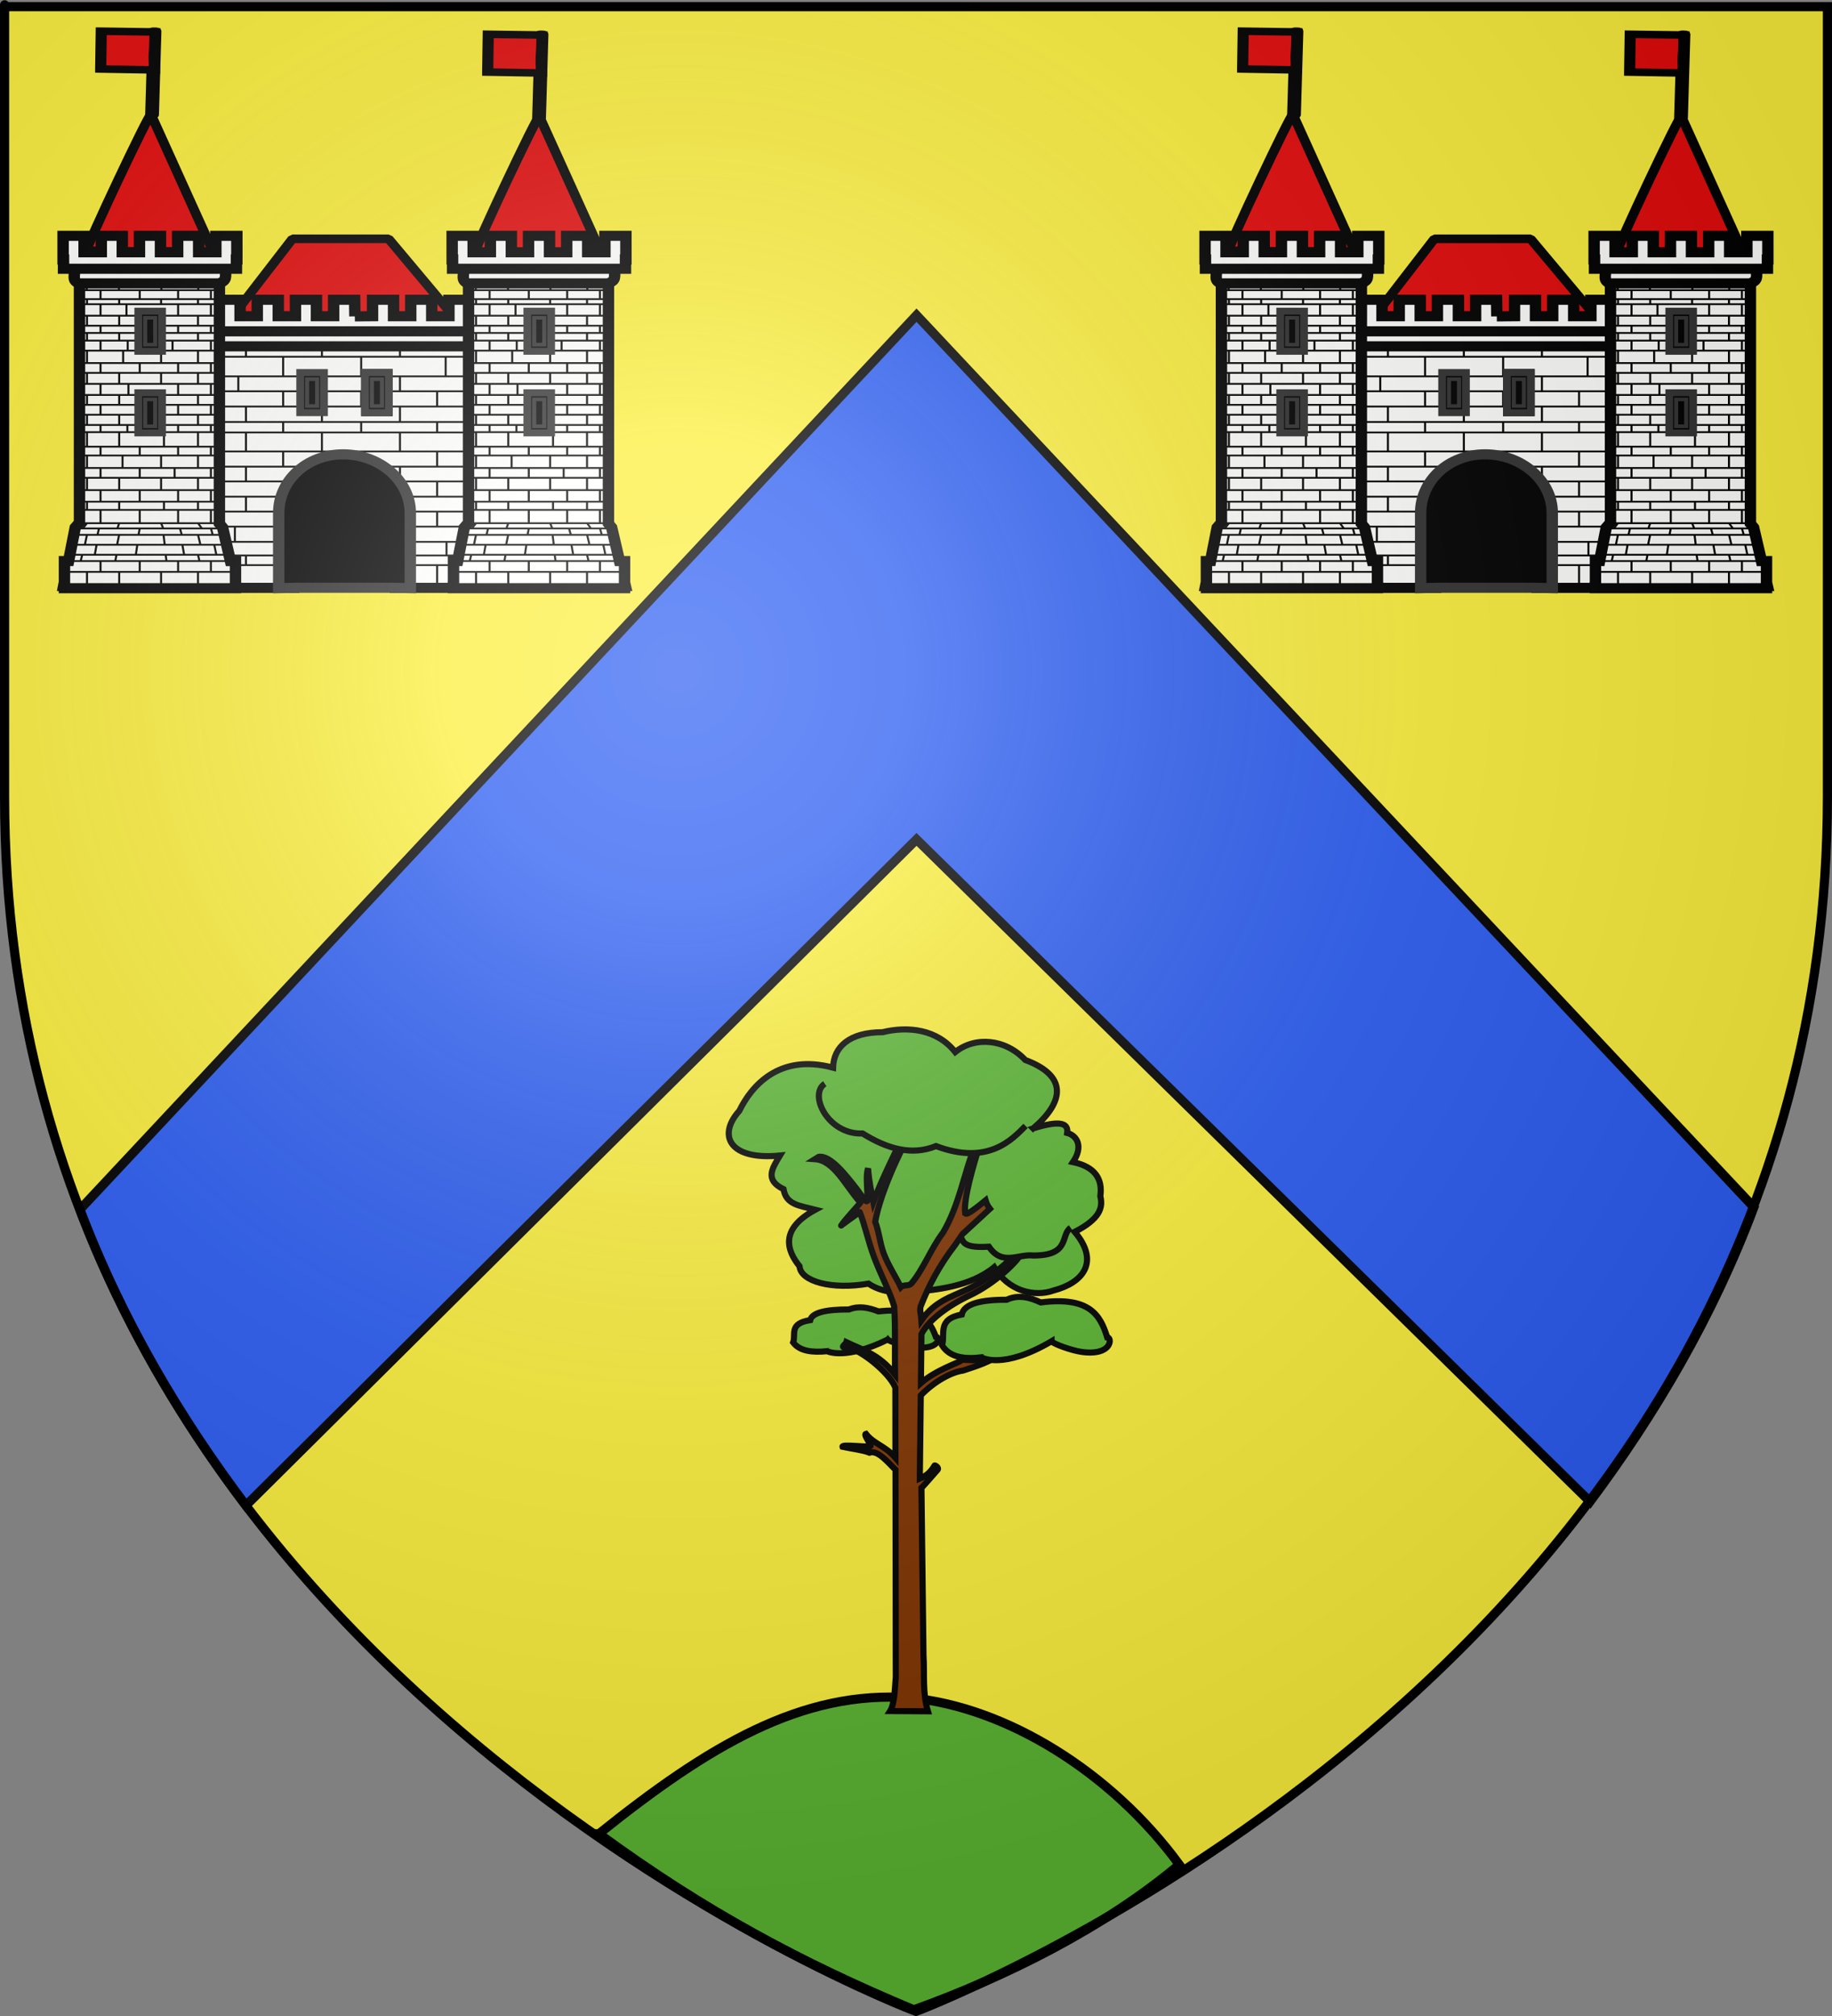 <?xml version="1.0" encoding="UTF-8" standalone="no"?>
<svg
   xmlns:dc="http://purl.org/dc/elements/1.1/"
   xmlns:cc="http://creativecommons.org/ns#"
   xmlns:rdf="http://www.w3.org/1999/02/22-rdf-syntax-ns#"
   xmlns:svg="http://www.w3.org/2000/svg"
   xmlns="http://www.w3.org/2000/svg"
   xmlns:xlink="http://www.w3.org/1999/xlink"
   xmlns:sodipodi="http://sodipodi.sourceforge.net/DTD/sodipodi-0.dtd"
   xmlns:inkscape="http://www.inkscape.org/namespaces/inkscape"
   height="660"
   width="600"
   version="1.0"
   id="svg2"
   sodipodi:version="0.32"
   inkscape:version="0.48.2 r9819"
   sodipodi:docname="Blason_ville_fr_Saint-Cricq-Chalosse (Landes).svg"
   inkscape:export-filename="/Users/olivier/Desktop/Blason Rouge/Blason_Vide_3D.png"
   inkscape:export-xdpi="144"
   inkscape:export-ydpi="144">
  <rect width="100%" height="100%" fill="#808080" stroke="none"/>
  <sodipodi:namedview
     inkscape:window-height="712"
     inkscape:window-width="1024"
     inkscape:pageshadow="2"
     inkscape:pageopacity="0.0"
     guidetolerance="10.0"
     gridtolerance="10.0"
     objecttolerance="10.0"
     borderopacity="1.0"
     bordercolor="#666666"
     pagecolor="#ffffff"
     id="base"
     showgrid="true"
     height="660px"
     inkscape:zoom="1.04"
     inkscape:cx="148.81855"
     inkscape:cy="329.72706"
     inkscape:window-x="-4"
     inkscape:window-y="-4"
     inkscape:current-layer="layer4"
     inkscape:snap-global="false">
    <inkscape:grid
       type="xygrid"
       id="grid3891" />
  </sodipodi:namedview>
  <desc
     id="desc4">Flag of Canton of Valais (Wallis)</desc>
  <defs
     id="defs6">
    <linearGradient
       id="linearGradient2893">
      <stop
         style="stop-color:white;stop-opacity:0.314;"
         offset="0"
         id="stop2895" />
      <stop
         id="stop2897"
         offset="0.19"
         style="stop-color:white;stop-opacity:0.251;" />
      <stop
         style="stop-color:#6b6b6b;stop-opacity:0.125;"
         offset="0.6"
         id="stop2901" />
      <stop
         style="stop-color:black;stop-opacity:0.125;"
         offset="1"
         id="stop2899" />
    </linearGradient>
    <radialGradient
       inkscape:collect="always"
       xlink:href="#linearGradient2893"
       id="radialGradient3163"
       gradientUnits="userSpaceOnUse"
       gradientTransform="matrix(1.353,0,0,1.349,-77.629,-85.747)"
       cx="221.445"
       cy="226.331"
       fx="221.445"
       fy="226.331"
       r="300" />
  </defs>
  <g
     inkscape:groupmode="layer"
     id="layer3"
     inkscape:label="Fond écu"
     style="display:inline"
     sodipodi:insensitive="true">
    <path
       id="path2855"
       style="fill:#fcef3c;fill-opacity:1;fill-rule:evenodd;stroke:none"
       d="m 300,658.5 c 0,0 298.5,-112.32 298.5,-397.772 0,-285.452 0,-258.552 0,-258.552 l -597,0 0,258.552 C 1.5,546.18 300,658.5 300,658.5 z"
       sodipodi:nodetypes="cccccc"
       inkscape:connector-curvature="0" />
    <path
       sodipodi:nodetypes="ccccccc"
       id="path10706"
       d="m 26.013,396.062 c 13.722,36.394 33.087,68.608 54.357,96.906 L 300,274.906 520.567,491.719 c 21.023,-28.183 40.123,-60.222 53.67,-96.375 L 300,103.283 26.013,396.062 z"
       style="fill:#2b5df2;fill-opacity:1;fill-rule:evenodd;stroke:#000000;stroke-width:3;stroke-linecap:butt;stroke-linejoin:miter;stroke-miterlimit:4;stroke-opacity:1;stroke-dasharray:none;display:inline"
       inkscape:connector-curvature="0"
       transform="translate(0.174,-0.102)" />
  </g>
  <g
     inkscape:groupmode="layer"
     id="layer4"
     inkscape:label="Meubles"
     sodipodi:insensitive="true">
    <path
       style="fill:#5ab532;stroke:#000000;stroke-width:3;stroke-linecap:butt;stroke-linejoin:miter;stroke-miterlimit:4;stroke-opacity:1;stroke-dasharray:none"
       d="m 196.155,600.345 c 35.726,-28.648 66.396,-47.185 102.122,-44.489 31.344,3.033 65.722,24.267 87.966,54.6 -24.941,20.896 -56.959,36.737 -86.955,47.522 -37.074,-15.504 -68.081,-32.018 -103.133,-57.633 z"
       id="path3086"
       inkscape:connector-curvature="0"
       sodipodi:nodetypes="ccccc" />
    <g
       id="layer1-1"
       inkscape:label="Meuble"
       transform="matrix(0.216,0,0,0.216,225.408,334.242)">
      <g
         transform="matrix(-3.627,0,0,3.612,1999.44,-748.838)"
         id="g2529"
         style="fill:#fcef3c;stroke:#000000;stroke-width:2.56;stroke-miterlimit:4;stroke-opacity:1;stroke-dasharray:none;display:inline">
        <path
           id="path9163"
           style="fill:#5ab532;fill-opacity:1;fill-rule:evenodd;stroke:#000000;stroke-width:2.56;stroke-linecap:butt;stroke-linejoin:miter;stroke-miterlimit:4;stroke-opacity:1;stroke-dasharray:none"
           d="m 407.085,252.415 c -12.967,-11.076 -14.638,-22.021 3.303,-28.73 8.333,-8.923 20.993,-9.965 29.264,-3.315 7.611,-9.674 19.813,-10.914 30.395,-8.335 13.905,-0.013 20.466,6.223 20.677,14.881 22.569,-6.075 34.148,7.728 39.19,18.113 9.299,10.367 4.059,20.84 -16.985,18.756 3.258,5.409 6.481,10.222 -1.497,14.119 -1.102,6.494 -6.443,6.878 -13.306,8.622 15.291,8.259 11.709,17.366 6.611,23.731 -0.441,6.365 -13.557,9.988 -28.816,7.28 -4.479,3.045 -10.697,4.387 -19.255,3.435 -8.754,-0.843 -23.293,-2.071 -33.297,-10.327 -5.842,9.937 -16.701,12.707 -24.88,9.756 -12.258,-3.212 -19.382,-11.988 -8.798,-24.572 -10.654,-5.528 -11.86,-10.246 -10.699,-14.988 -1.023,-7.246 2.251,-12.356 11.439,-14.301 -4.555,-6.726 -1.521,-11.199 2.416,-12.223 -0.556,-4.084 2.783,-5.488 14.238,-1.904 z"
           sodipodi:nodetypes="ccccccccccccccccccc"
           inkscape:connector-curvature="0" />
        <path
           style="fill:#5ab532;fill-opacity:1;fill-rule:evenodd;stroke:#000000;stroke-width:2.56;stroke-linecap:butt;stroke-linejoin:miter;stroke-miterlimit:4;stroke-opacity:1;stroke-dasharray:none"
           d="m 467.877,341.004 c 17.497,8.698 25.273,4.985 25.273,4.886 6.207,0.607 11.488,0.05 14.257,-3.665 -1.258,-3.403 1.951,-7.928 -7.128,-9.366 -0.81,-3.224 -6.758,-4.51 -16.201,-4.479 -4.104,-1.617 -8.208,-0.807 -12.313,0.814 -17.73,-1.91 -21.551,3.949 -23.977,10.587 -1.876,0 -1.891,5.701 9.072,4.479 3.721,-0.415 10.369,-2.443 11.017,-3.258 z"
           id="path2525"
           sodipodi:nodetypes="cccccccsc"
           inkscape:connector-curvature="0" />
        <g
           id="g9167"
           style="fill:#fcef3c;fill-opacity:1;stroke:#000000;stroke-width:5.008;stroke-miterlimit:4;stroke-opacity:1;stroke-dasharray:none"
           transform="matrix(0.483,0,0,0.541,273.345,75.065)">
          <path
             style="fill:#803300;fill-opacity:1;fill-rule:evenodd;stroke:#000000;stroke-width:2.56;stroke-linecap:butt;stroke-linejoin:miter;stroke-miterlimit:4;stroke-opacity:1;stroke-dasharray:none"
             d="m 77.812,43.875 c 4.007,4.903 14.582,26.811 16.906,40.219 -1.671,4.327 -1.909,8.779 -3.526,13.171 C 89.381,102.184 86.178,107.027 84,111.531 82.725,110.274 80.707,111.313 79.52,109.907 74.614,104.093 71.131,94.839 66.406,88.719 59.466,77.025 57.511,63.306 53.125,52.594 c -0.59,-0.803 -1.438,-1.068 -2.25,-1.375 2.533,8.582 7.033,23.047 6.219,29.375 -0.518,0.4 -1.669,0.189 -8.531,-5.5 -0.381,1.317 -0.972,2.504 -1.812,3.562 L 58.153,89.202 61.25,93.75 c 6.628,8.631 10.961,16.873 14.469,25.875 0.448,1.617 -0.21,3.87 -0.344,5.812 C 69.771,117.38 62.934,115.623 56.008,112.352 47.417,108.294 39.486,101.67 32.938,94.5 c -0.002,1.952 0.253,1.991 0.656,2.844 1.551,3.284 10.711,12.482 21.671,17.694 9.092,4.324 17.235,10.43 20.111,16.181 l 0.219,20.562 c -6.046,-5.372 -15.967,-8.618 -16.656,-9.375 -4.64,-1.904 -5.133,-10.641 -7.5,-12.781 1.312,6.045 2.241,11.143 3.906,12.562 -4.01,0.282 -8.021,-1.149 -12.031,-3.688 -0.216,0.319 -0.378,0.65 -0.906,0.969 3.723,3.285 9.806,5.167 15.625,7.094 4.415,0.539 11.739,4.251 17.625,10.406 l 0.406,34.938 c -3.349,-1.415 -4.933,-3.418 -6.188,-5.531 -0.076,-0.227 -2.049,0.889 -1.219,1.844 2.533,2.915 5.933,6.822 6.719,7.562 l -0.854,70.196 c -0.505,7.855 0.523,15.71 -1.859,23.566 l 15.815,-0.094 c -1.762,-2.791 -1.959,-8.713 -2.367,-14.213 l 0.019,-15.357 0.09,-71.691 c 3.376,-3.313 7.429,-8.432 10.906,-7.188 2.606,-1.074 7.508,-1.649 11.25,-2.469 0.517,-1.403 -12.86,0.719 -11.684,-0.564 0.687,-1.826 2.903,-4.593 1.903,-4.873 -3.497,4.419 -7.948,4.891 -12.344,10.062 l 0.031,-29.469 c 2.86,-6.819 15.232,-16.215 19.469,-16.5 4.555,-0.307 1.31,-1.46 1.031,-2.562 -6.787,3.276 -13.557,4.907 -20.344,13.531 0.115,-9.51 -0.26,-19.021 0.344,-28.531 1.707,-5.99 5.608,-13.268 8.355,-20.584 2.483,-6.615 3.781,-13.26 6.02,-19.01 -0.927,-0.765 9.272,6.684 7.719,5.594 -0.886,-1.768 -8.417,-9.817 -7.969,-9.594 6.454,-7.291 10.97,-17.654 19,-18.219 l -1.562,-0.969 c -4.826,-0.858 -11.399,7.664 -15.814,13.348 -2.418,3.113 -4.188,6.698 -4.668,4.776 0.138,-5.37 0.828,-10.688 -0.174,-13.248 -0.414,5.566 -1.333,9.667 -2.188,14 C 92.776,68.117 84.64,51.103 81.594,45.688 80.857,44.378 78.069,44.316 77.812,43.875 z"
             transform="matrix(2.07,0,0,1.848,217.538,244.825)"
             id="path9169"
             sodipodi:nodetypes="ccscsccccccccccscsscccccccccccscccccccccccccscccscccccscccsc"
             inkscape:connector-curvature="0" />
        </g>
        <path
           style="fill:#5ab532;fill-opacity:1;fill-rule:evenodd;stroke:#000000;stroke-width:2.56;stroke-linecap:butt;stroke-linejoin:miter;stroke-miterlimit:4;stroke-opacity:1;stroke-dasharray:none"
           d="m 410.245,251.364 c 5.47,5.517 15.492,16.748 37.436,8.458 10.236,4.176 20.473,1.074 30.709,-5.286 14.463,0.582 22.69,-16.339 15.793,-20.88"
           id="path2521"
           sodipodi:nodetypes="cccc"
           inkscape:connector-curvature="0" />
        <path
           style="fill:#5ab532;fill-opacity:1;fill-rule:evenodd;stroke:#000000;stroke-width:2.56;stroke-linecap:butt;stroke-linejoin:miter;stroke-miterlimit:4;stroke-opacity:1;stroke-dasharray:none"
           d="m 391.422,294.094 c 4.377,3.094 -0.023,11.685 15.621,11.649 6.218,-0.752 12.941,4.555 18.533,-3.707 10.469,0.674 10.673,-1.859 11.74,-4.123"
           id="path2523"
           sodipodi:nodetypes="cccs"
           inkscape:connector-curvature="0" />
        <path
           sodipodi:nodetypes="cccccccsc"
           id="path2527"
           d="m 399.397,341.725 c 20.257,11.998 29.26,6.877 29.26,6.74 7.187,0.838 13.301,0.069 16.506,-5.055 -1.457,-4.694 2.258,-10.936 -8.253,-12.919 -0.938,-4.447 -7.824,-6.221 -18.757,-6.179 -4.752,-2.23 -9.503,-1.113 -14.255,1.123 -20.528,-2.635 -24.95,5.448 -27.76,14.604 -2.172,0 -2.189,7.864 10.504,6.179 4.308,-0.572 12.004,-3.37 12.755,-4.493 z"
           style="fill:#5ab532;fill-opacity:1;fill-rule:evenodd;stroke:#000000;stroke-width:2.56;stroke-linecap:butt;stroke-linejoin:miter;stroke-miterlimit:4;stroke-opacity:1;stroke-dasharray:none"
           inkscape:connector-curvature="0" />
      </g>
    </g>
    <g
       style="display:inline"
       inkscape:label="Meubles"
       id="layer4-3"
       transform="matrix(0.316,0,0,0.316,18.499,0.379)">
      <g
         transform="translate(-62.857,-493.791)"
         inkscape:label="Calque 1"
         id="g6475">
        <g
           id="g6477"
           style="display:inline"
           transform="translate(62.857,493.791)">
          <g
             id="g5810" />
          <g
             id="g6515">
            <rect
               width="600"
               height="660"
               x="0"
               y="3.375078e-014"
               style="fill:none;stroke:none;display:inline"
               id="rect4923" />
          </g>
        </g>
        <rect
           style="fill:#ff0000;fill-opacity:1;stroke-width:5.394;stroke-miterlimit:4;stroke-dasharray:none"
           id="rect4632"
           width="0"
           height="45.714"
           x="314.286"
           y="686.648" />
      </g>
      <g
         transform="matrix(1.307,0,0,1.307,-91.232,-15.926)"
         id="g34454">
        <g
           style="display:inline"
           id="g19541"
           transform="matrix(1.983,0,0,1.942,-1350.257,-199.64)">
          <g
             style="fill:#fffffd;fill-opacity:1;stroke:#000000;stroke-width:2.421;stroke-opacity:1"
             transform="translate(-1296.676,48.811)"
             id="g14394">
            <g
               style="fill:#fffffd;fill-opacity:1;stroke:#000000;stroke-width:2.421;stroke-opacity:1"
               transform="matrix(0.595,0,0,0.539,404.781,178.072)"
               id="g19250">
              <path
                 inkscape:connector-curvature="0"
                 style="fill:#e20909;fill-opacity:1;fill-rule:nonzero;stroke:#000000;stroke-width:6.533;stroke-linecap:round;stroke-linejoin:bevel;stroke-miterlimit:4;stroke-opacity:1;stroke-dasharray:none;stroke-dashoffset:0"
                 d="m 2861.128,-38.611 64.61,0 49.104,65.988 -158.941,0 45.227,-65.988 z"
                 id="path19210"
                 sodipodi:nodetypes="ccccc" />
              <g
                 id="g19165"
                 transform="translate(2597.335,-273.49)"
                 style="fill:#fffffd;fill-opacity:1;stroke:#000000;stroke-width:2.421;stroke-opacity:1;display:inline">
                <g
                   style="fill:#fffffd;fill-opacity:1;stroke:#000000;stroke-width:2.421;stroke-opacity:1;display:inline"
                   inkscape:label="Fond écu"
                   id="g19167" />
                <g
                   inkscape:label="Meubles"
                   id="g19169"
                   style="fill:#fffffd;fill-opacity:1;stroke:#000000;stroke-width:2.421;stroke-opacity:1">
                  <g
                     transform="matrix(1.13,0,0,1.13,-39.072,-95.735)"
                     id="g23917"
                     style="fill:#fffffd;fill-opacity:1;stroke:#000000;stroke-width:2.421;stroke-opacity:1">
                    <g
                       id="g3240"
                       style="fill:#fffffd;fill-opacity:1;stroke:#000000;stroke-width:2.421;stroke-opacity:1">
                      <path
                         inkscape:connector-curvature="0"
                         style="fill:#e20909;fill-opacity:1;fill-rule:nonzero;stroke:#000000;stroke-width:5.78;stroke-linecap:round;stroke-linejoin:bevel;stroke-miterlimit:4;stroke-opacity:1;stroke-dasharray:none;stroke-dashoffset:0"
                         d="m 145.568,300.591 c 0,-3.418 37.36,-92.65 38.318,-91.362 l 36.99,92.114 c -28.766,-0.344 -40.107,-0.014 -75.308,-0.752 l 0,-2e-5 z"
                         id="path2437"
                         sodipodi:nodetypes="ccccc" />
                      <path
                         inkscape:connector-curvature="0"
                         style="fill:#e20909;fill-opacity:1;fill-rule:nonzero;stroke:#000000;stroke-width:5.78;stroke-linecap:round;stroke-linejoin:bevel;stroke-miterlimit:4;stroke-opacity:1;stroke-dasharray:none;stroke-dashoffset:0"
                         d="m 376.552,301.828 c 0,-3.418 37.36,-92.65 38.318,-91.362 l 36.99,92.114 c -28.766,-0.344 -40.107,-0.014 -75.308,-0.752 l 0,-2e-5 z"
                         id="path3209"
                         sodipodi:nodetypes="ccccc" />
                      <g
                         transform="translate(-1.015,27.908)"
                         id="g19978"
                         style="fill:#fffffd;fill-opacity:1;stroke:#000000;stroke-width:2.421;stroke-opacity:1">
                        <path
                           inkscape:connector-curvature="0"
                           id="path4244"
                           style="fill:#fffffd;fill-opacity:1;stroke:#000000;stroke-width:6.778;stroke-miterlimit:4;stroke-opacity:1;stroke-dasharray:none"
                           d="m 306.173,316.666 10.511,-0.098 0,-11.044 12.484,0 0,11.044 10.229,0 0,-11.044 12.484,0 0,11.044 10.229,0 0,-11.044 12.484,0 0,11.044 10.229,0 0,-11.044 12.484,0 0,15.857 -0.243,0 0,6.226 -194.124,0 0,-6.226 -0.248,0 0,-15.857 12.484,0 0,11.044 10.229,0 0,-11.044 12.484,0 0,11.044 10.229,0 0,-11.044 12.484,0 0,11.044 10.229,0 0,-11.044 12.484,0 0,11.044 10.229,0 0,-11.044 12.484,0 0.145,11.142 z"
                           sodipodi:nodetypes="ccccccccccccccccccccccccccccccccccccccccc" />
                        <path
                           inkscape:connector-curvature="0"
                           style="fill:#fffffd;fill-opacity:1;stroke:#000000;stroke-width:6.778;stroke-miterlimit:4;stroke-opacity:1;stroke-dasharray:none"
                           d="m 208.692,329.186 0,169.424 61.07,0 0,-50.025 c 2e-5,-16.763 12.839,-30.365 29.603,-30.365 16.763,0 30.846,13.602 30.846,30.365 l 0,50.025 61.098,0 0,-169.424 -182.616,0 z"
                           id="rect4299" />
                        <path
                           inkscape:connector-curvature="0"
                           sodipodi:nodetypes="ccccc"
                           id="path4242"
                           d="m 214.373,326.694 171.314,0 c -0.139,5.763 1,8.118 -3.946,10.06 l -164.655,0 c -4.412,-1.873 -2.126,-5.473 -2.713,-10.06 z"
                           style="fill:#fffffd;fill-opacity:1;stroke:#000000;stroke-width:6.778;stroke-miterlimit:4;stroke-opacity:1;stroke-dasharray:none" />
                        <path
                           inkscape:connector-curvature="0"
                           sodipodi:nodetypes="cccccccccccccccccccccccccccccccccccccccccccccccccccccccccccccccccccccccccccccccccccccccccccccccccccccccccccccccccccccccccccccccccccccccccccccccccccccccccccccccccccc"
                           d="m 328.867,467.759 60.28,0 m -60.28,-10.207 60.28,0 m -60.787,25.815 60.787,0 m -60.533,-6.46 60.533,0 m -60.533,21.106 60.533,0 m -60.533,-50.517 60.533,0 m -63.07,-10.003 63.07,0 m -72.708,-10.207 72.708,0 m -181.909,-90.533 181.909,0 m -181.909,6.959 181.909,0 m -181.909,13.151 181.909,0 m -181.909,10.003 181.909,0 m -181.909,10.215 181.909,0 m -181.909,10.354 181.909,0 m -181.909,7.03 181.909,0 m -181.909,12.729 181.909,0 m -181.909,10.189 181.909,0 m -181.909,9.903 74.708,0 m -74.708,10.207 66.845,0 m -66.845,10.003 64.055,0 m -64.055,10.055 63.802,0 m -63.802,10.207 63.548,0 m -63.548,9.148 64.055,0 m -64.055,6.46 63.802,0 m -63.802,14.647 63.802,0 m -52.708,-131.147 0,10.215 m 0,10.126 0,7.175 m 0,12.812 0,10.189 m 0,9.903 0,10.207 m 0,10.003 0,10.055 m 0,10.207 0,9.148 m 0,6.46 0,14.647 m 0,-154.301 0,13.151 m 45.168,10.003 0,10.215 m 0,10.126 0,7.175 m 0,12.812 0,10.189 m 0,9.903 0,10.207 m 0,10.003 0,10.055 m 0,10.207 0,9.148 m 0,6.46 0,14.647 m 0,-154.301 0,13.151 m -26.669,0 0,10.003 m 4.565,10.215 0,10.218 m 0,7.172 0,12.723 m 0,10.189 0,9.903 m 0,10.207 0,10.003 m -6.594,10.055 0,10.207 m 6.594,9.148 0,6.46 m 0,-146.614 0,6.959 m 45.168,13.151 0,10.003 m 0,10.215 0,10.218 m 0,7.172 0,12.723 m 0,10.189 0,6.913 m 0,-87.543 0,6.959 m 68.523,23.154 0,10.215 m 0,10.126 0,7.175 m 0,12.812 0,10.189 m 0,9.903 0,10.207 m 0,10.003 0,10.055 m 5.58,10.207 0,9.148 m -5.58,6.46 0,14.647 m 5.073,-154.301 0,13.151 m -50.241,10.003 0,10.215 m 0,10.126 0,7.175 m 0,12.812 0,10.189 m 0,-73.671 0,13.151 m 68.233,0 0,10.003 m 0,10.215 0,10.218 m 0,7.172 0,12.723 m 0,10.189 0,9.903 m 0,10.207 0,10.003 m 0,10.055 0,10.207 m 0,9.148 0,6.46 m 0,-146.614 0,6.959 m -45.168,13.151 0,10.003 m 0,10.215 0,10.218 m 0,7.172 0,12.723 m 0,10.189 0,9.903 m 0,10.207 0,10.003 m 0,10.055 0,10.207 m 0,9.148 0,6.46 m 0,-146.614 0,6.959"
                           style="fill:#fffffd;fill-opacity:1;fill-rule:evenodd;stroke:#000000;stroke-width:1.21;stroke-linecap:butt;stroke-linejoin:miter;stroke-miterlimit:4;stroke-opacity:1;stroke-dasharray:none"
                           id="path10111" />
                        <path
                           inkscape:connector-curvature="0"
                           id="rect6802"
                           d="m 142.381,282.622 0,172.234 -2.516,3.243 -3.971,22.539 -2.457,0 0,13.974 -0.482,2.738 0.482,0 0,1.486 101.728,0 0,-1.486 0.482,0 -0.482,-2.311 0,-14.401 -2.998,0 -4.688,-22.539 -1.887,-2.544 0,-172.933 -83.211,0 z"
                           style="fill:#fffffd;fill-opacity:1;stroke:#000000;stroke-width:6.778;stroke-miterlimit:4;stroke-opacity:1;stroke-dasharray:none" />
                        <path
                           inkscape:connector-curvature="0"
                           sodipodi:nodetypes="ccccc"
                           id="rect6805"
                           d="m 139.32,284.504 89.963,0 c -0.139,5.763 1,8.118 -3.946,10.06 l -83.304,0 c -4.412,-1.873 -2.126,-5.473 -2.713,-10.06 z"
                           style="fill:#fffffd;fill-opacity:1;stroke:#000000;stroke-width:6.778;stroke-miterlimit:4;stroke-opacity:1;stroke-dasharray:none" />
                        <path
                           inkscape:connector-curvature="0"
                           id="rect6807"
                           d="m 132.633,262.679 0,15.857 0.248,0 0,6.226 102.845,0 0,-6.226 0.243,0 0,-15.857 -12.484,0 0,11.044 -10.229,0 0,-11.044 -12.484,0 0,11.044 -10.229,0 0,-11.044 -12.484,0 0,11.044 -10.229,0 0,-11.044 -12.484,0 0,11.044 -10.229,0 0,-11.044 -12.484,0 z"
                           style="fill:#fffffd;fill-opacity:1;stroke:#000000;stroke-width:6.778;stroke-miterlimit:4;stroke-opacity:1;stroke-dasharray:none" />
                        <path
                           inkscape:connector-curvature="0"
                           sodipodi:nodetypes="cccccccccccccccccccccccccccccccccccccccccccccccccccccccccccccccccccccccccccccccccccccccccccccccccccccccccccccccccccccccccccccccccccccccccccccccccccccccccccccccccccccccccccccccccccccccccccccccccccccccccccccccccccccccccccccccccccccccccccccccccccccccccccccccccccccccccccccccccccccccccccccccccccccccccccccccccccccccccccc"
                           d="m 142.679,403.992 82.434,0 m -82.782,5.904 83.131,0 m -83.131,8.368 82.956,0 m -82.956,6.587 82.956,0 m -82.956,8.258 82.782,0 m -82.782,7.738 83.305,0 m -82.956,5.504 82.782,0 m -82.782,8.918 82.782,0 m -85.647,3.499 87.619,0 m -88.516,4.307 89.592,0 m -90.838,6.634 92.093,0 m -93.174,6.736 94.788,0 m -98.18,4.199 101.952,0 m -101.255,7.239 101.429,0 m -101.255,10.488 101.08,0 m -88.301,-43.101 -2.511,3.499 m 2.511,4.157 -1.255,6.729 m -1.614,6.791 -0.897,4.199 m 3.766,7.239 0,10.488 m 0,-57.524 0,5.504 m 0,-21.501 0,8.258 m 0,-23.213 0,8.368 m 19.151,37.006 -1.076,3.499 m 1.076,4.157 -1.255,6.729 m -0.359,6.791 -0.717,4.199 m 2.331,7.239 0,10.488 m 0,-57.524 0,5.504 m 0,-21.501 0,8.258 m 1.972,-23.213 0,8.368 m -13.086,28.088 0,8.918 m -0.897,3.499 -0.897,4.218 m -0.538,6.727 -1.076,6.733 m 3.408,4.199 0,7.239 m 0,-54.775 0,7.738 m 0,-22.583 0,6.587 m 0,-20.86 0,5.904 m 23.333,36.456 0,8.918 m 0,3.499 -0.717,4.218 m -0.717,6.727 -0.897,6.733 m 2.331,4.199 0,7.239 m 0,-54.775 0,7.738 m 0,-22.583 0,6.587 m 0,-20.86 0,5.904 m 34.63,45.374 2.331,3.499 m -2.331,4.157 1.435,6.729 m -1.435,6.791 0.897,4.199 m -0.897,7.239 0,10.488 m 0,-57.524 0,5.504 m 0,-21.501 0,8.258 m 0,-23.213 0,8.368 m -21.939,37.006 1.255,3.499 m 0.179,4.157 0.717,6.729 m 0.538,6.791 0.538,4.199 m -3.228,7.239 0,10.488 m 1.725,-57.524 0,5.504 m -1.725,-21.501 0,8.258 m 0,-23.213 0,8.368 m 29.627,28.088 0,8.918 m 0,3.499 1.076,4.218 m 0.897,6.727 1.27,6.733 m -3.243,4.199 0,7.239 m 0,-54.775 0,7.738 m 0,-22.583 0,6.587 m 0,-20.86 0,5.904 m -19.499,36.456 0,8.918 m 1.076,3.499 1.076,4.218 m 0.359,6.727 1.076,6.733 m -3.587,4.199 0,7.239 m 0,-54.775 0,7.738 m -2.095,-22.583 0,6.587 m 2.095,-20.86 0,5.904 m -58.708,-20.424 82.956,0 m -83.411,-94.98 84.113,0 m -84.113,4.645 83.754,0 m -83.377,6.005 83.099,0 m -83.021,3.42 82.782,0 m -82.782,7.673 82.956,0 m -82.956,6.722 82.782,0 m -82.782,4.839 82.956,0 m -82.956,5.141 83.131,0 m -82.956,6.722 83.131,0 m -83.305,8.306 83.305,0 m -83.654,6.592 83.654,0 m -83.305,7.372 82.956,0 m -83.131,7.443 83.479,0 m -83.479,6.609 83.479,0 m -83.479,6.639 83.305,0 m -78.785,-88.278 0,4.74 m 0.174,6.06 0,3.42 m 0,7.673 0,6.722 m 0,4.839 0,5.141 m 0,6.722 0,8.306 m 0,6.592 0,7.372 m 0,7.443 0,6.609 m 0,6.639 0,6.851 m 0,4.649 0,9.464 m 18.976,-109.242 0,4.74 m 0.174,6.06 0,3.42 m 0,7.673 0,6.722 m 0,4.839 0,5.141 m 2.341,6.722 0,8.306 m -2.341,6.592 0,7.372 m 0,7.443 0,6.609 m 0,6.639 0,6.851 m 0,4.649 0,9.464 m -11.105,-104.443 -0.009,6.002 m 0,3.42 0,7.673 m 0,6.722 0,4.839 m 0,5.141 0,6.722 m 0,8.306 0,6.592 m 0,7.372 0,7.443 m 0,6.609 0,6.639 m 0,6.851 0,4.649 m 23.333,-94.979 0,6.002 m -7.891,3.42 0,7.673 m 7.891,6.722 0,4.839 m -7.174,5.141 0,6.722 m 7.174,8.306 0,6.592 m -6.735,7.372 0,7.443 m 6.735,6.609 0,6.639 m -7.353,6.851 0,4.649 m 42.157,-99.778 0,4.74 m -0.174,6.06 0,3.42 m 0,7.673 0,6.722 m 0,4.839 0,5.141 m 0,6.722 0,8.306 m 0,6.592 0,7.372 m 0,7.443 0,6.609 m 0,6.639 0,6.851 m 0,4.649 0,9.464 m -21.765,-109.242 0,4.74 m -0.174,6.06 0,3.42 m 0,7.673 0,6.722 m 0,4.839 0,5.141 m 0,6.722 0,8.306 m 0,6.592 0,7.372 m 0,7.443 0,6.609 m 0,6.639 0,6.851 m 1.725,4.649 0,9.464 m 27.902,-104.443 0,6.002 m 0,3.42 0,7.673 m 0,6.722 0,4.839 m 0,5.141 0,6.722 m 0,8.306 0,6.592 m 0,7.372 0,7.443 m 0,6.609 0,6.639 m 0,6.851 0,4.649 m -19.499,-94.979 0,6.002 m 0,3.42 0,7.673 m 0,6.722 0,4.839 m -3.327,5.141 0,6.722 m 3.327,8.306 0,6.592 m 0,7.372 0,7.443 m 0,6.609 0,6.639 m 0,6.851 0,4.649 m -58.534,0.153 82.782,0"
                           style="fill:#fffffd;fill-opacity:1;fill-rule:evenodd;stroke:#000000;stroke-width:1.21;stroke-linecap:butt;stroke-linejoin:miter;stroke-miterlimit:4;stroke-opacity:1;stroke-dasharray:none"
                           id="path2804" />
                        <path
                           inkscape:connector-curvature="0"
                           sodipodi:nodetypes="ccccc"
                           style="fill:#000000;fill-opacity:1;stroke:#313131;stroke-width:6.778;stroke-miterlimit:4;stroke-opacity:1;stroke-dasharray:none"
                           d="m 178.422,314.245 0,24.75 11.994,0 0,-24.75 -11.994,0 z"
                           id="path2465" />
                        <path
                           inkscape:connector-curvature="0"
                           id="rect2462"
                           d="m 178.422,314.245 0,24.75 11.994,0 0,-24.75 -11.994,0 z m 3.009,3.383 5.977,0 0,17.985 -5.977,0 0,-17.985 z"
                           style="fill:#000000;fill-opacity:1;stroke:#313131;stroke-width:2.421;stroke-miterlimit:4;stroke-opacity:1;stroke-dasharray:none" />
                        <path
                           inkscape:connector-curvature="0"
                           id="path2473"
                           d="m 178.422,368.938 0,24.75 11.994,0 0,-24.75 -11.994,0 z"
                           style="fill:#000000;fill-opacity:1;stroke:#313131;stroke-width:6.778;stroke-miterlimit:4;stroke-opacity:1;stroke-dasharray:none"
                           sodipodi:nodetypes="ccccc" />
                        <path
                           inkscape:connector-curvature="0"
                           style="fill:#000000;fill-opacity:1;stroke:#313131;stroke-width:2.421;stroke-miterlimit:4;stroke-opacity:1;stroke-dasharray:none"
                           d="m 178.422,368.938 0,24.75 11.994,0 0,-24.75 -11.994,0 z m 3.009,3.383 5.977,0 0,17.985 -5.977,0 0,-17.985 z"
                           id="path2475" />
                        <path
                           inkscape:connector-curvature="0"
                           style="fill:#fffffd;fill-opacity:1;stroke:#000000;stroke-width:6.778;stroke-miterlimit:4;stroke-opacity:1;stroke-dasharray:none"
                           d="m 373.779,282.622 0,172.234 -2.516,3.243 -3.971,22.539 -2.457,0 0,13.974 -0.482,2.738 0.482,0 0,1.486 101.728,0 0,-1.486 0.482,0 -0.482,-2.311 0,-14.401 -2.998,0 -4.688,-22.539 -1.887,-2.544 0,-172.933 -83.211,0 z"
                           id="path4222" />
                        <path
                           inkscape:connector-curvature="0"
                           style="fill:#fffffd;fill-opacity:1;stroke:#000000;stroke-width:6.778;stroke-miterlimit:4;stroke-opacity:1;stroke-dasharray:none"
                           d="m 370.717,284.504 89.963,0 c -0.139,5.763 1,8.118 -3.946,10.06 l -83.304,0 c -4.412,-1.873 -2.126,-5.473 -2.713,-10.06 z"
                           id="path4224"
                           sodipodi:nodetypes="ccccc" />
                        <path
                           inkscape:connector-curvature="0"
                           style="fill:#fffffd;fill-opacity:1;stroke:#000000;stroke-width:6.778;stroke-miterlimit:4;stroke-opacity:1;stroke-dasharray:none"
                           d="m 364.031,262.679 0,15.857 0.248,0 0,6.226 102.845,0 0,-6.226 0.243,0 0,-15.857 -12.484,0 0,11.044 -10.229,0 0,-11.044 -12.484,0 0,11.044 -10.229,0 0,-11.044 -12.484,0 0,11.044 -10.229,0 0,-11.044 -12.484,0 0,11.044 -10.229,0 0,-11.044 -12.484,0 z"
                           id="path4226" />
                        <path
                           inkscape:connector-curvature="0"
                           id="path4228"
                           style="fill:#fffffd;fill-opacity:1;fill-rule:evenodd;stroke:#000000;stroke-width:1.21;stroke-linecap:butt;stroke-linejoin:miter;stroke-miterlimit:4;stroke-opacity:1;stroke-dasharray:none"
                           d="m 374.077,403.992 82.434,0 m -82.782,5.904 83.131,0 m -83.131,8.368 82.956,0 m -82.956,6.587 82.956,0 m -82.956,8.258 82.782,0 m -82.782,7.738 83.305,0 m -82.956,5.504 82.782,0 m -82.782,8.918 82.782,0 m -85.647,3.499 87.619,0 m -88.516,4.307 89.592,0 m -90.838,6.634 92.093,0 m -93.174,6.736 94.788,0 m -98.18,4.199 101.952,0 m -101.255,7.239 101.429,0 m -101.255,10.488 101.08,0 m -88.301,-43.101 -2.511,3.499 m 2.511,4.157 -1.255,6.729 m -1.614,6.791 -0.897,4.199 m 3.766,7.239 0,10.488 m 0,-57.524 0,5.504 m 0,-21.501 0,8.258 m 0,-23.213 0,8.368 m 19.151,37.006 -1.076,3.499 m 1.076,4.157 -1.255,6.729 m -0.359,6.791 -0.717,4.199 m 2.331,7.239 0,10.488 m 0,-57.524 0,5.504 m 0,-21.501 0,8.258 m 1.972,-23.213 0,8.368 m -13.086,28.088 0,8.918 m -0.897,3.499 -0.897,4.218 m -0.538,6.727 -1.076,6.733 m 3.408,4.199 0,7.239 m 0,-54.775 0,7.738 m 0,-22.583 0,6.587 m 0,-20.86 0,5.904 m 23.333,36.456 0,8.918 m 0,3.499 -0.717,4.218 m -0.717,6.727 -0.897,6.733 m 2.331,4.199 0,7.239 m 0,-54.775 0,7.738 m 0,-22.583 0,6.587 m 0,-20.86 0,5.904 m 34.63,45.374 2.331,3.499 m -2.331,4.157 1.435,6.729 m -1.435,6.791 0.897,4.199 m -0.897,7.239 0,10.488 m 0,-57.524 0,5.504 m 0,-21.501 0,8.258 m 0,-23.213 0,8.368 m -21.939,37.006 1.255,3.499 m 0.179,4.157 0.717,6.729 m 0.538,6.791 0.538,4.199 m -3.228,7.239 0,10.488 m 1.725,-57.524 0,5.504 m -1.725,-21.501 0,8.258 m 0,-23.213 0,8.368 m 29.627,28.088 0,8.918 m 0,3.499 1.076,4.218 m 0.897,6.727 1.27,6.733 m -3.243,4.199 0,7.239 m 0,-54.775 0,7.738 m 0,-22.583 0,6.587 m 0,-20.86 0,5.904 m -19.499,36.456 0,8.918 m 1.076,3.499 1.076,4.218 m 0.359,6.727 1.076,6.733 m -3.587,4.199 0,7.239 m 0,-54.775 0,7.738 m -2.095,-22.583 0,6.587 m 2.095,-20.86 0,5.904 m -58.708,-20.424 82.956,0 m -83.411,-94.98 84.113,0 m -84.113,4.645 83.754,0 m -83.377,6.005 83.099,0 m -83.021,3.42 82.782,0 m -82.782,7.673 82.956,0 m -82.956,6.722 82.782,0 m -82.782,4.839 82.956,0 m -82.956,5.141 83.131,0 m -82.956,6.722 83.131,0 m -83.305,8.306 83.305,0 m -83.654,6.592 83.654,0 m -83.305,7.372 82.956,0 m -83.131,7.443 83.479,0 m -83.479,6.609 83.479,0 m -83.479,6.639 83.305,0 m -78.785,-88.278 0,4.74 m 0.174,6.06 0,3.42 m 0,7.673 0,6.722 m 0,4.839 0,5.141 m 0,6.722 0,8.306 m 0,6.592 0,7.372 m 0,7.443 0,6.609 m 0,6.639 0,6.851 m 0,4.649 0,9.464 m 18.976,-109.242 0,4.74 m 0.174,6.06 0,3.42 m 0,7.673 0,6.722 m 0,4.839 0,5.141 m 2.341,6.722 0,8.306 m -2.341,6.592 0,7.372 m 0,7.443 0,6.609 m 0,6.639 0,6.851 m 0,4.649 0,9.464 m -11.105,-104.443 -0.009,6.002 m 0,3.42 0,7.673 m 0,6.722 0,4.839 m 0,5.141 0,6.722 m 0,8.306 0,6.592 m 0,7.372 0,7.443 m 0,6.609 0,6.639 m 0,6.851 0,4.649 m 23.333,-94.979 0,6.002 m -7.891,3.42 0,7.673 m 7.891,6.722 0,4.839 m -7.174,5.141 0,6.722 m 7.174,8.306 0,6.592 m -6.735,7.372 0,7.443 m 6.735,6.609 0,6.639 m -7.353,6.851 0,4.649 m 42.157,-99.778 0,4.74 m -0.174,6.06 0,3.42 m 0,7.673 0,6.722 m 0,4.839 0,5.141 m 0,6.722 0,8.306 m 0,6.592 0,7.372 m 0,7.443 0,6.609 m 0,6.639 0,6.851 m 0,4.649 0,9.464 m -21.765,-109.242 0,4.74 m -0.174,6.06 0,3.42 m 0,7.673 0,6.722 m 0,4.839 0,5.141 m 0,6.722 0,8.306 m 0,6.592 0,7.372 m 0,7.443 0,6.609 m 0,6.639 0,6.851 m 1.725,4.649 0,9.464 m 27.902,-104.443 0,6.002 m 0,3.42 0,7.673 m 0,6.722 0,4.839 m 0,5.141 0,6.722 m 0,8.306 0,6.592 m 0,7.372 0,7.443 m 0,6.609 0,6.639 m 0,6.851 0,4.649 m -19.499,-94.979 0,6.002 m 0,3.42 0,7.673 m 0,6.722 0,4.839 m -3.327,5.141 0,6.722 m 3.327,8.306 0,6.592 m 0,7.372 0,7.443 m 0,6.609 0,6.639 m 0,6.851 0,4.649 m -58.534,0.153 82.782,0"
                           sodipodi:nodetypes="cccccccccccccccccccccccccccccccccccccccccccccccccccccccccccccccccccccccccccccccccccccccccccccccccccccccccccccccccccccccccccccccccccccccccccccccccccccccccccccccccccccccccccccccccccccccccccccccccccccccccccccccccccccccccccccccccccccccccccccccccccccccccccccccccccccccccccccccccccccccccccccccccccccccccccccccccccccccccccc" />
                        <path
                           inkscape:connector-curvature="0"
                           id="path4230"
                           d="m 409.819,314.245 0,24.75 11.994,0 0,-24.75 -11.994,0 z"
                           style="fill:#000000;fill-opacity:1;stroke:#313131;stroke-width:6.778;stroke-miterlimit:4;stroke-opacity:1;stroke-dasharray:none"
                           sodipodi:nodetypes="ccccc" />
                        <path
                           inkscape:connector-curvature="0"
                           style="fill:#000000;fill-opacity:1;stroke:#313131;stroke-width:2.421;stroke-miterlimit:4;stroke-opacity:1;stroke-dasharray:none"
                           d="m 409.819,314.245 0,24.75 11.994,0 0,-24.75 -11.994,0 z m 3.009,3.383 5.977,0 0,17.985 -5.977,0 0,-17.985 z"
                           id="path4232" />
                        <path
                           inkscape:connector-curvature="0"
                           sodipodi:nodetypes="ccccc"
                           style="fill:#000000;fill-opacity:1;stroke:#313131;stroke-width:6.778;stroke-miterlimit:4;stroke-opacity:1;stroke-dasharray:none"
                           d="m 409.819,368.938 0,24.75 11.994,0 0,-24.75 -11.994,0 z"
                           id="path4234" />
                        <path
                           inkscape:connector-curvature="0"
                           id="path4236"
                           d="m 409.819,368.938 0,24.75 11.994,0 0,-24.75 -11.994,0 z m 3.009,3.383 5.977,0 0,17.985 -5.977,0 0,-17.985 z"
                           style="fill:#000000;fill-opacity:1;stroke:#313131;stroke-width:2.421;stroke-miterlimit:4;stroke-opacity:1;stroke-dasharray:none" />
                        <path
                           inkscape:connector-curvature="0"
                           sodipodi:nodetypes="ccccc"
                           style="fill:#000000;fill-opacity:1;stroke:#313131;stroke-width:6.778;stroke-miterlimit:4;stroke-opacity:1;stroke-dasharray:none"
                           d="m 274.727,355.374 0,24.75 11.994,0 0,-24.75 -11.994,0 z"
                           id="path4248" />
                        <path
                           inkscape:connector-curvature="0"
                           id="path4250"
                           d="m 274.727,355.374 0,24.75 11.994,0 0,-24.75 -11.994,0 z m 3.009,3.383 5.977,0 0,17.984 -5.977,0 0,-17.984 z"
                           style="fill:#000000;fill-opacity:1;stroke:#313131;stroke-width:2.421;stroke-miterlimit:4;stroke-opacity:1;stroke-dasharray:none" />
                        <path
                           inkscape:connector-curvature="0"
                           id="path4252"
                           d="m 313.279,355.374 0,24.75 11.994,0 0,-24.75 -11.994,0 z"
                           style="fill:#000000;fill-opacity:1;stroke:#313131;stroke-width:6.778;stroke-miterlimit:4;stroke-opacity:1;stroke-dasharray:none"
                           sodipodi:nodetypes="ccccc" />
                        <path
                           inkscape:connector-curvature="0"
                           style="fill:#000000;fill-opacity:1;stroke:#313131;stroke-width:6.778;stroke-miterlimit:4;stroke-opacity:1;stroke-dasharray:none"
                           d="m 313.279,355.374 0,24.75 11.994,0 0,-24.75 -11.994,0 z m 3.009,3.383 5.977,0 0,17.984 -5.977,0 0,-17.984 z"
                           id="path4254" />
                        <path
                           inkscape:connector-curvature="0"
                           sodipodi:nodetypes="ccccc"
                           style="fill:#000000;fill-opacity:1;stroke:#313131;stroke-width:6.778;stroke-miterlimit:4;stroke-opacity:1;stroke-dasharray:none"
                           d="m 313.279,355.374 0,24.75 11.994,0 0,-24.75 -11.994,0 z"
                           id="path4293" />
                        <path
                           inkscape:connector-curvature="0"
                           id="path4295"
                           d="m 313.279,355.374 0,24.75 11.994,0 0,-24.75 -11.994,0 z m 3.009,3.383 5.977,0 0,17.984 -5.977,0 0,-17.984 z"
                           style="fill:#000000;fill-opacity:1;stroke:#313131;stroke-width:2.421;stroke-miterlimit:4;stroke-opacity:1;stroke-dasharray:none" />
                        <path
                           inkscape:connector-curvature="0"
                           style="fill:#000000;fill-opacity:1;stroke:#313131;stroke-width:6.778;stroke-miterlimit:4;stroke-opacity:1;stroke-dasharray:none"
                           d="m 339.136,498.798 -10.423,-0.254 -57.426,0 -10.423,0.254 0,-50.364 c 0,-21.702 16.629,-39.32 38.331,-39.32 21.702,0 39.941,17.617 39.941,39.32 l 0,50.364 z"
                           id="path5271"
                           sodipodi:nodetypes="cccccccc" />
                      </g>
                    </g>
                  </g>
                </g>
                <g
                   inkscape:label="Reflet final"
                   id="g19204"
                   style="fill:#fffffd;fill-opacity:1;stroke:#000000;stroke-width:2.421;stroke-opacity:1" />
                <g
                   inkscape:label="Contour final"
                   id="g19206"
                   style="fill:#fffffd;fill-opacity:1;stroke:#000000;stroke-width:2.421;stroke-opacity:1" />
              </g>
            </g>
          </g>
        </g>
        <g
           id="g19746"
           transform="matrix(0.548,0,0,0.753,225.511,-111.174)"
           style="stroke:#000000;stroke-width:11.312;stroke-miterlimit:4;stroke-opacity:1;stroke-dasharray:none">
          <g
             style="fill:#ffffff;stroke:#000000;stroke-width:19.703;stroke-miterlimit:4;stroke-opacity:1;stroke-dasharray:none"
             transform="matrix(0.817,0,0,0.403,-355.509,132.345)"
             id="g19733">
            <g
               style="fill:#ffffff;stroke:#000000;stroke-width:19.703;stroke-miterlimit:4;stroke-opacity:1;stroke-dasharray:none"
               id="g19735">
              <g
                 style="fill:#ffffff;stroke:#000000;stroke-width:21.892;stroke-miterlimit:4;stroke-opacity:1;stroke-dasharray:none"
                 transform="matrix(0.9,0.018,-0.018,0.9,480.778,-119.927)"
                 id="g7194">
                <rect
                   width="5.21"
                   height="242.635"
                   x="-240.561"
                   y="312.112"
                   id="rect6181"
                   style="fill:#ffffff;fill-opacity:1;fill-rule:nonzero;stroke:#000000;stroke-width:21.892;stroke-linecap:butt;stroke-linejoin:round;stroke-miterlimit:4;stroke-opacity:1;stroke-dasharray:none;stroke-dashoffset:0;marker:none;visibility:visible;display:inline;overflow:visible;enable-background:accumulate" />
                <path
                   inkscape:connector-curvature="0"
                   d="m -233.525,421.564 c 105.85,0.546 105.85,0.546 105.85,0.546 -3.094,-70.222 -0.228,-22.121 -1.091,-110.215 l -105.85,0 1.091,109.67 z"
                   id="path6183"
                   style="fill:#e20909;fill-rule:evenodd;stroke:#000000;stroke-width:21.892;stroke-linecap:butt;stroke-linejoin:miter;stroke-miterlimit:4;stroke-opacity:1;stroke-dasharray:none"
                   sodipodi:nodetypes="ccccc"
                   transform="translate(-108.16,2.193)" />
              </g>
            </g>
            <g
               style="fill:#ffffff;stroke:#000000;stroke-width:19.703;stroke-miterlimit:4;stroke-opacity:1;stroke-dasharray:none"
               id="g19740" />
            <g
               style="fill:#ffffff;stroke:#000000;stroke-width:19.703;stroke-miterlimit:4;stroke-opacity:1;stroke-dasharray:none"
               id="g19742" />
            <g
               style="fill:#ffffff;stroke:#000000;stroke-width:19.703;stroke-miterlimit:4;stroke-opacity:1;stroke-dasharray:none"
               id="g19744" />
          </g>
        </g>
        <use
           x="0"
           y="0"
           xlink:href="#g19746"
           id="use19756"
           transform="translate(306.886,2.452)"
           width="600"
           height="660"
           style="stroke:#000000;stroke-width:7.262;stroke-miterlimit:4;stroke-opacity:1;stroke-dasharray:none" />
      </g>
    </g>
    <use
       x="0"
       y="0"
       xlink:href="#layer4-3"
       id="use5635"
       transform="translate(374,0)"
       width="600"
       height="660" />
  </g>
  <g
     inkscape:groupmode="layer"
     id="layer2"
     inkscape:label="Reflet final"
     sodipodi:insensitive="true">
    <path
       sodipodi:nodetypes="cccccc"
       d="M 300,658.5 C 300,658.5 598.5,546.18 598.5,260.728 C 598.5,-24.723 598.5,2.176 598.5,2.176 L 1.5,2.176 L 1.5,260.728 C 1.5,546.18 300,658.5 300,658.5 z "
       style="opacity:1;fill:url(#radialGradient3163);fill-opacity:1;fill-rule:evenodd;stroke:none;stroke-width:1px;stroke-linecap:butt;stroke-linejoin:miter;stroke-opacity:1"
       id="path2875"
       inkscape:export-xdpi="144"
       inkscape:export-ydpi="144" />
  </g>
  <g
     inkscape:groupmode="layer"
     id="layer1"
     inkscape:label="Contour final"
     sodipodi:insensitive="true">
    <path
       sodipodi:nodetypes="cccccc"
       d="M 300,658.5 C 300,658.5 1.5,546.18 1.5,260.728 C 1.5,-24.723 1.5,2.176 1.5,2.176 L 598.5,2.176 L 598.5,260.728 C 598.5,546.18 300,658.5 300,658.5 z "
       style="opacity:1;fill:none;fill-opacity:1;fill-rule:evenodd;stroke:#000000;stroke-width:3;stroke-linecap:butt;stroke-linejoin:miter;stroke-miterlimit:4;stroke-dasharray:none;stroke-opacity:1"
       id="path1411"
       inkscape:export-xdpi="144"
       inkscape:export-ydpi="144" />
  </g>
</svg>
